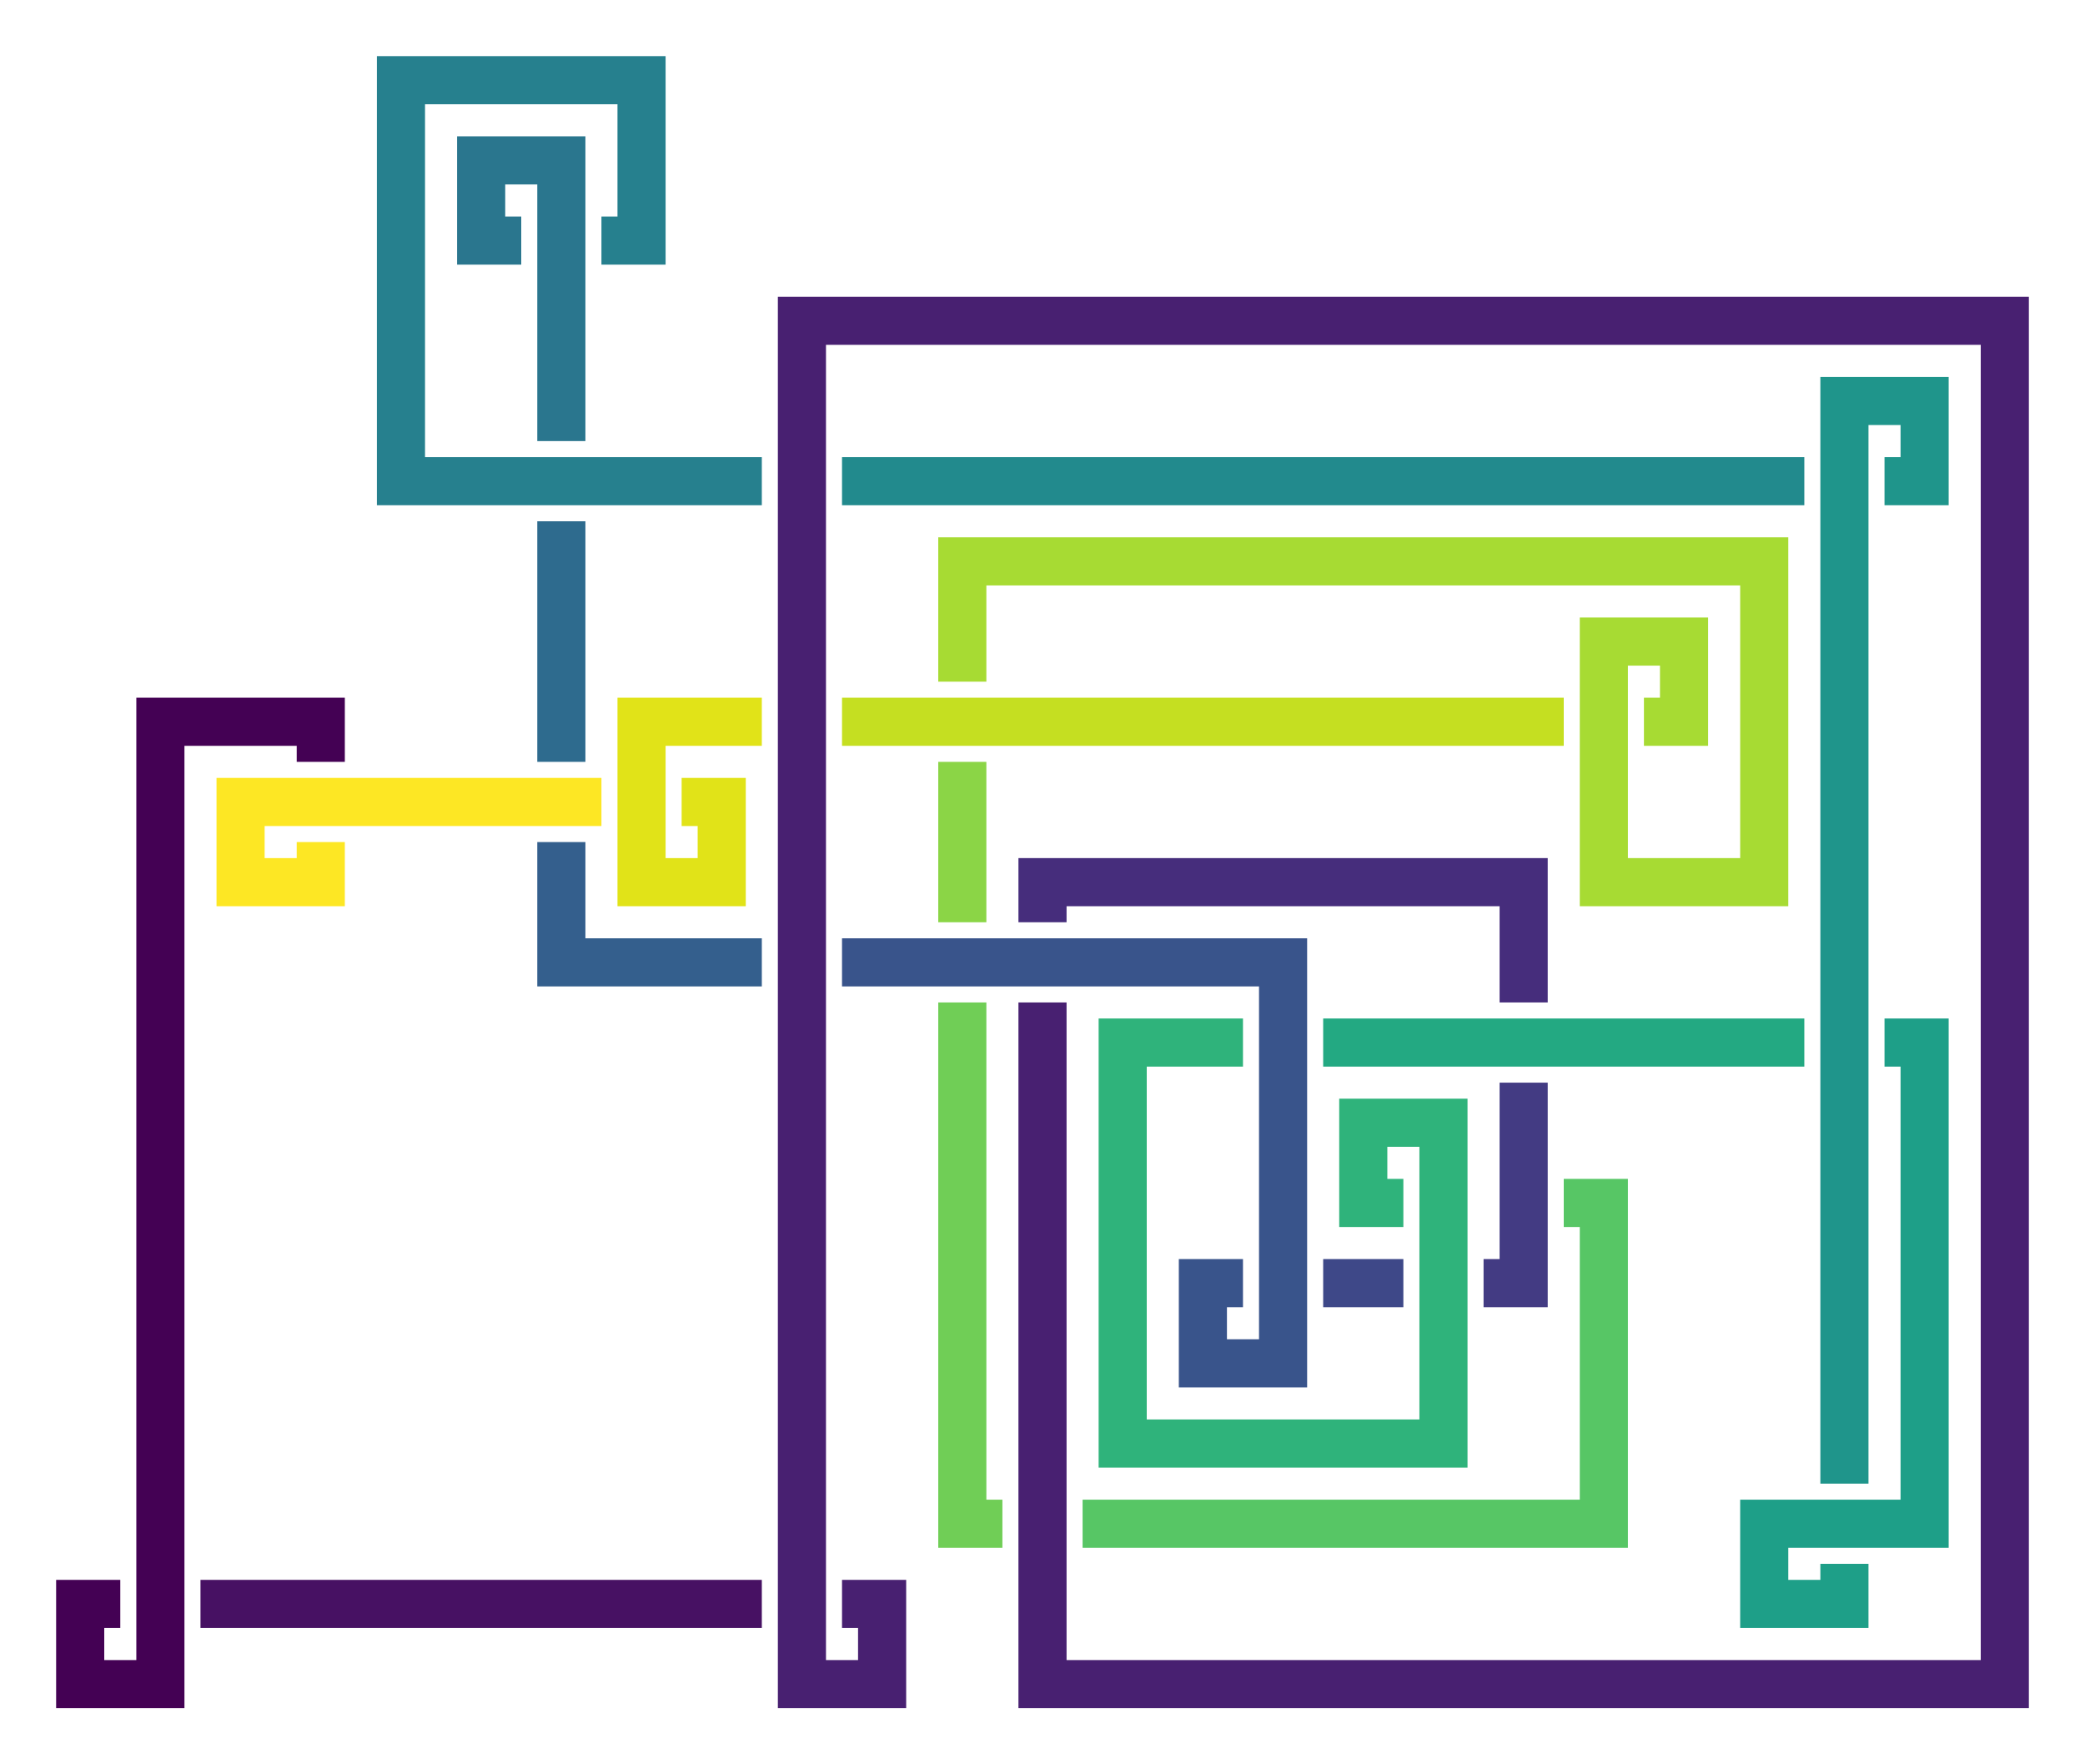<?xml version="1.0" encoding="utf-8" ?>
<svg baseProfile="full" height="132.0" version="1.1" width="156.0" xmlns="http://www.w3.org/2000/svg" xmlns:ev="http://www.w3.org/2001/xml-events" xmlns:xlink="http://www.w3.org/1999/xlink"><defs /><polyline fill="none" points="24.0,57.0 24.0,54.0 12.0,54.0 12.0,126.0 6.0,126.0 6.0,120.0 9.0,120.0" stroke="rgb(68,1,84)" stroke-width="3.6" /><polyline fill="none" points="15.0,120.0 57.0,120.0" stroke="rgb(71,17,99)" stroke-width="3.6" /><polyline fill="none" points="63.0,120.0 66.0,120.0 66.0,126.0 60.0,126.0 60.0,24.0 150.0,24.0 150.0,126.0 78.0,126.0 78.0,75.0" stroke="rgb(72,32,113)" stroke-width="3.6" /><polyline fill="none" points="78.0,69.0 78.0,66.0 114.0,66.0 114.0,75.0" stroke="rgb(70,45,124)" stroke-width="3.6" /><polyline fill="none" points="114.0,81.0 114.0,96.0 111.0,96.0" stroke="rgb(67,59,131)" stroke-width="3.6" /><polyline fill="none" points="105.0,96.0 99.0,96.0" stroke="rgb(62,72,136)" stroke-width="3.6" /><polyline fill="none" points="93.0,96.0 90.0,96.0 90.0,102.0 96.0,102.0 96.0,72.0 63.0,72.0" stroke="rgb(57,84,139)" stroke-width="3.6" /><polyline fill="none" points="57.0,72.0 42.0,72.0 42.0,63.0" stroke="rgb(52,95,141)" stroke-width="3.6" /><polyline fill="none" points="42.0,57.0 42.0,39.0" stroke="rgb(46,107,142)" stroke-width="3.6" /><polyline fill="none" points="42.0,33.0 42.0,12.0 36.0,12.0 36.0,18.0 39.0,18.0" stroke="rgb(42,118,142)" stroke-width="3.6" /><polyline fill="none" points="45.0,18.0 48.0,18.0 48.0,6.0 30.0,6.0 30.0,36.0 57.0,36.0" stroke="rgb(38,128,142)" stroke-width="3.6" /><polyline fill="none" points="63.0,36.0 135.0,36.0" stroke="rgb(34,138,141)" stroke-width="3.6" /><polyline fill="none" points="141.0,36.0 144.0,36.0 144.0,30.0 138.0,30.0 138.0,111.0" stroke="rgb(31,149,139)" stroke-width="3.6" /><polyline fill="none" points="138.0,117.0 138.0,120.0 132.0,120.0 132.0,114.0 144.0,114.0 144.0,78.0 141.0,78.0" stroke="rgb(30,159,136)" stroke-width="3.6" /><polyline fill="none" points="135.0,78.0 99.0,78.0" stroke="rgb(35,169,130)" stroke-width="3.6" /><polyline fill="none" points="93.0,78.0 84.0,78.0 84.0,108.0 108.0,108.0 108.0,84.0 102.0,84.0 102.0,90.0 105.0,90.0" stroke="rgb(47,179,123)" stroke-width="3.6" /><polyline fill="none" points="111.0,90.0 111.0,90.0" stroke="rgb(66,190,113)" stroke-width="3.6" /><polyline fill="none" points="117.0,90.0 120.0,90.0 120.0,114.0 81.0,114.0" stroke="rgb(87,198,101)" stroke-width="3.6" /><polyline fill="none" points="75.0,114.0 72.0,114.0 72.0,75.0" stroke="rgb(112,206,86)" stroke-width="3.6" /><polyline fill="none" points="72.0,69.0 72.0,57.0" stroke="rgb(139,213,70)" stroke-width="3.6" /><polyline fill="none" points="72.0,51.0 72.0,42.0 132.0,42.0 132.0,66.0 120.0,66.0 120.0,48.0 126.0,48.0 126.0,54.0 123.0,54.0" stroke="rgb(167,219,51)" stroke-width="3.6" /><polyline fill="none" points="117.0,54.0 63.0,54.0" stroke="rgb(197,223,33)" stroke-width="3.6" /><polyline fill="none" points="57.0,54.0 48.0,54.0 48.0,66.0 54.0,66.0 54.0,60.0 51.0,60.0" stroke="rgb(225,227,24)" stroke-width="3.6" /><polyline fill="none" points="45.0,60.0 18.0,60.0 18.0,66.0 24.0,66.0 24.0,63.0" stroke="rgb(253,231,36)" stroke-width="3.6" /></svg>